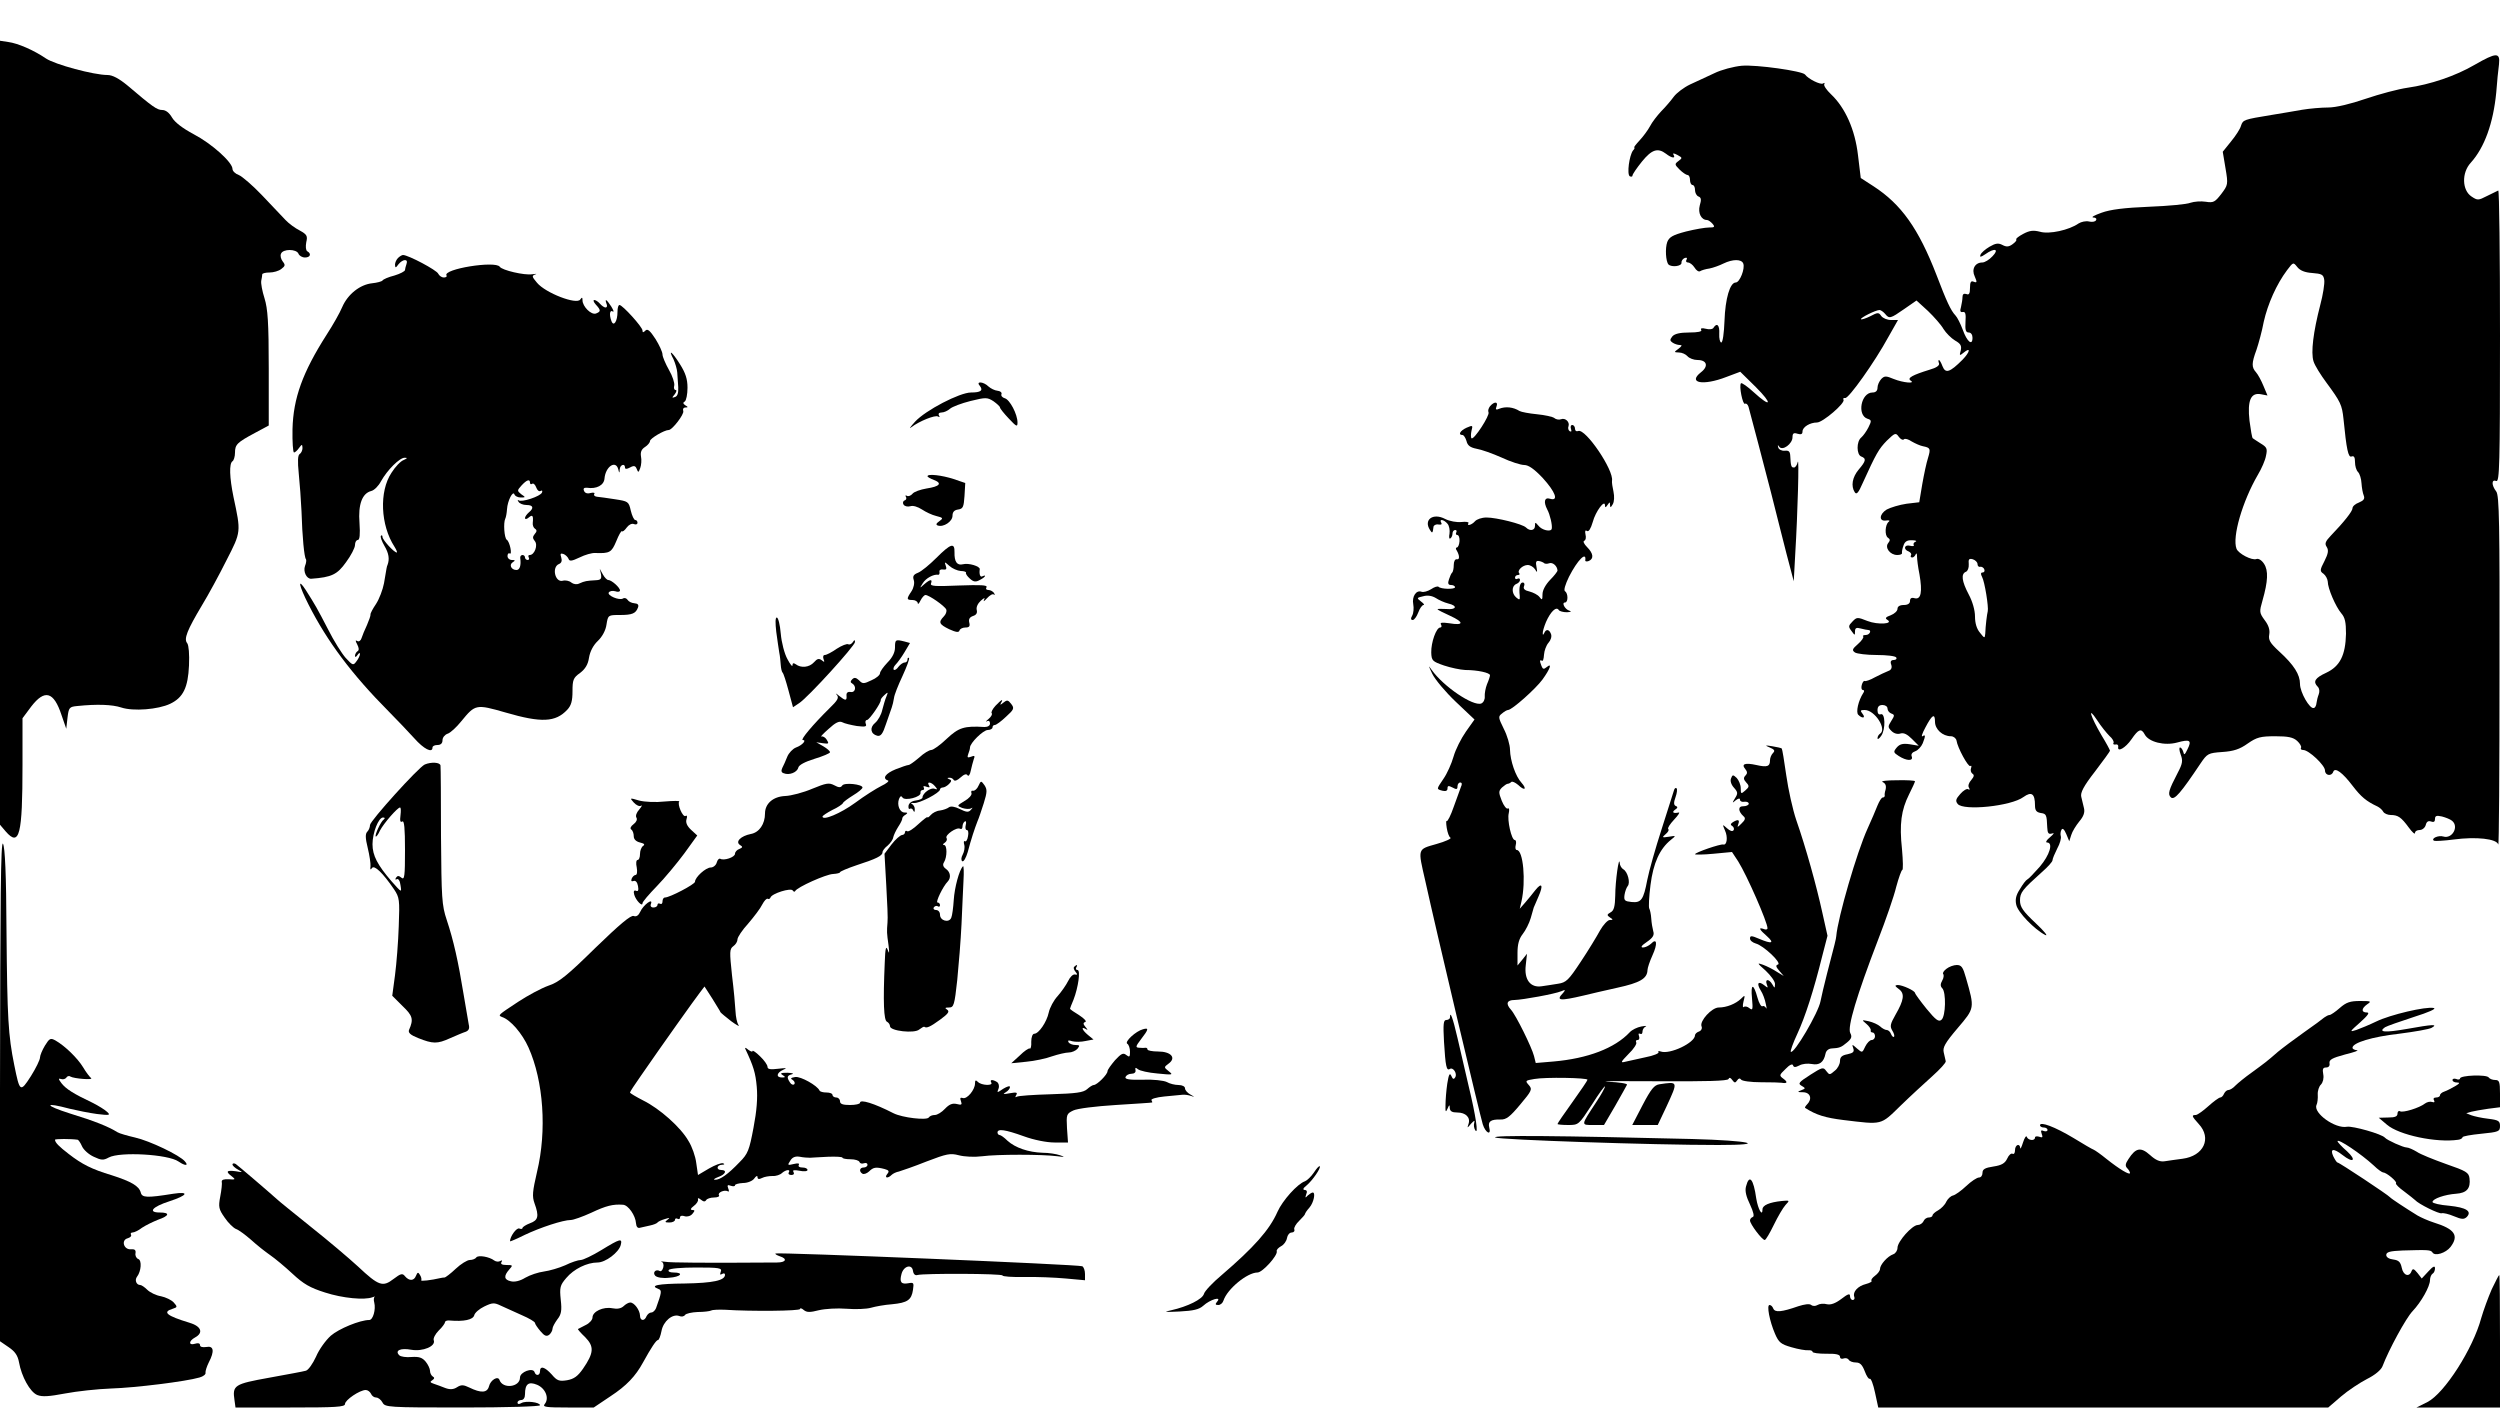 <?xml version="1.0" standalone="no"?>
<!DOCTYPE svg PUBLIC "-//W3C//DTD SVG 20010904//EN"
 "http://www.w3.org/TR/2001/REC-SVG-20010904/DTD/svg10.dtd">
<svg version="1.0" xmlns="http://www.w3.org/2000/svg"
 width="1000pt" height="563pt" viewBox="0 0 1000 563"
 preserveAspectRatio="xMidYMid meet">
<g transform="translate(0,563) scale(0.1,-0.1)"
fill="#000000" stroke="none">
<path d="M0 3899 l0 -1568 23 -27 c55 -63 67 -14 67 266 l0 187 35 47 c54 70
90 60 121 -34 l19 -55 5 44 c5 41 7 44 40 47 77 8 139 6 175 -6 48 -16 148 -8
196 15 52 25 71 65 75 153 2 46 -1 80 -7 89 -15 17 0 53 59 152 25 41 69 122
98 180 59 115 58 112 28 253 -16 78 -18 134 -4 143 5 3 10 19 10 34 0 33 8 41
81 80 l54 29 0 228 c0 185 -4 239 -17 281 -9 28 -15 60 -13 70 2 10 4 21 4 26
1 4 14 7 29 7 16 0 37 6 47 14 16 12 17 16 6 30 -7 9 -11 23 -7 31 7 20 62 20
70 0 3 -8 15 -15 26 -15 21 0 27 15 9 25 -6 4 -7 19 -4 36 6 25 3 31 -26 47
-18 9 -44 28 -57 42 -13 14 -55 58 -93 98 -38 40 -81 77 -94 82 -14 5 -25 16
-25 24 0 27 -84 102 -155 139 -45 24 -76 48 -87 67 -11 19 -25 30 -39 30 -21
0 -39 13 -139 98 -34 28 -60 42 -80 42 -55 0 -210 42 -246 66 -50 34 -113 61
-151 66 l-33 5 0 -1568z"/>
<path d="M9899 5371 c-77 -45 -178 -79 -269 -92 -36 -5 -111 -25 -167 -44 -61
-21 -120 -35 -150 -35 -27 0 -74 -4 -104 -9 -30 -5 -85 -15 -124 -21 -110 -18
-113 -19 -121 -43 -3 -12 -21 -40 -40 -63 l-33 -41 11 -66 c11 -65 10 -67 -17
-103 -25 -32 -31 -36 -62 -31 -19 3 -46 1 -61 -4 -14 -6 -89 -13 -166 -16 -98
-4 -155 -11 -190 -24 -28 -10 -43 -18 -33 -19 10 0 15 -5 11 -11 -3 -6 -16 -8
-28 -5 -12 3 -31 -1 -42 -8 -37 -26 -117 -44 -154 -33 -27 7 -42 5 -68 -9 -17
-9 -30 -19 -27 -22 3 -3 -4 -11 -15 -19 -15 -11 -25 -11 -40 -3 -17 9 -28 7
-52 -7 -17 -10 -33 -24 -36 -32 -4 -11 1 -10 19 2 38 27 57 21 29 -8 -13 -14
-31 -25 -41 -25 -29 0 -44 -27 -30 -56 10 -23 9 -26 -4 -21 -11 5 -15 -1 -15
-24 0 -24 -4 -30 -15 -25 -10 3 -15 -1 -15 -12 0 -9 -3 -27 -6 -40 -5 -16 -3
-22 7 -20 11 2 13 -8 11 -39 -2 -33 1 -43 13 -43 9 0 15 -9 15 -21 0 -34 -22
-16 -39 32 -9 24 -22 50 -29 57 -19 20 -36 57 -76 162 -72 186 -141 283 -252
355 l-51 33 -11 91 c-12 103 -51 190 -108 244 -18 17 -30 35 -27 40 3 6 1 7
-5 3 -10 -6 -59 18 -72 36 -11 14 -195 40 -253 35 -32 -3 -82 -16 -110 -30
-29 -13 -72 -34 -97 -45 -25 -12 -54 -34 -65 -49 -11 -15 -33 -41 -50 -58 -16
-17 -37 -44 -45 -60 -8 -15 -27 -41 -42 -57 -14 -15 -24 -28 -21 -28 3 0 1 -6
-5 -12 -15 -20 -25 -95 -13 -103 6 -3 11 -2 11 3 0 5 17 30 38 56 39 48 63 56
96 31 23 -18 40 -20 30 -4 -4 7 1 7 16 -1 20 -11 20 -12 4 -24 -16 -12 -16
-14 4 -34 12 -12 27 -22 32 -22 6 0 10 -9 10 -20 0 -11 5 -20 10 -20 6 0 10
-9 10 -20 0 -11 6 -23 14 -26 11 -4 12 -13 5 -36 -8 -30 6 -58 29 -58 5 0 15
-7 22 -15 11 -13 8 -15 -14 -15 -15 0 -56 -7 -92 -16 -53 -14 -67 -22 -75 -42
-9 -25 -6 -78 5 -90 13 -12 53 -7 52 7 -1 7 5 16 13 19 8 3 11 0 7 -7 -4 -6
-1 -11 6 -11 7 0 19 -9 26 -20 7 -12 17 -18 22 -15 6 4 23 9 38 11 15 3 40 12
56 20 37 18 72 18 79 0 8 -20 -14 -76 -30 -76 -23 0 -42 -64 -45 -153 -2 -50
-7 -87 -13 -87 -5 0 -9 16 -8 35 2 34 -9 46 -23 24 -3 -6 -17 -8 -31 -4 -16 4
-22 2 -18 -5 4 -6 -13 -10 -48 -10 -37 0 -59 -5 -68 -16 -10 -13 -10 -17 2
-25 8 -5 20 -9 28 -9 11 0 9 -4 -5 -15 -19 -14 -19 -14 2 -15 12 0 27 -7 34
-15 7 -8 25 -15 40 -15 38 0 45 -25 14 -49 -55 -43 8 -55 101 -19 l56 21 62
-61 c69 -69 62 -85 -8 -21 -25 23 -48 39 -51 36 -9 -9 7 -88 16 -82 5 3 11 -3
14 -12 15 -56 60 -226 90 -343 18 -74 47 -184 62 -245 l29 -110 6 110 c10 166
16 393 10 367 -3 -13 -10 -23 -16 -22 -10 0 -12 6 -14 47 -1 17 -6 22 -22 20
-12 -1 -24 5 -26 13 -3 11 -2 12 4 3 13 -18 53 12 53 38 0 16 5 19 20 14 14
-4 20 -2 20 9 0 18 30 36 58 36 23 0 114 78 106 91 -3 5 0 8 7 7 13 -3 117
142 173 245 l38 67 -28 0 c-15 0 -32 7 -39 16 -10 15 -14 15 -44 -1 -18 -9
-35 -14 -37 -12 -5 5 59 37 74 37 5 0 15 -7 22 -15 17 -21 21 -20 77 19 l49
34 46 -42 c24 -23 53 -56 62 -72 10 -16 31 -37 46 -46 23 -13 27 -21 23 -40
-6 -21 -5 -22 11 -9 30 25 27 4 -4 -28 -51 -51 -68 -56 -80 -26 -5 14 -12 25
-14 25 -3 0 -3 -6 0 -13 3 -9 -10 -18 -38 -26 -68 -21 -90 -33 -76 -43 23 -14
-30 -9 -67 6 -31 13 -37 13 -50 0 -8 -9 -15 -24 -15 -35 0 -12 -7 -19 -20 -19
-46 0 -63 -91 -20 -105 16 -5 17 -8 4 -34 -8 -16 -21 -34 -29 -41 -20 -16 -19
-69 0 -76 21 -8 19 -18 -10 -52 -26 -31 -32 -66 -16 -91 7 -11 15 -2 31 35 55
121 65 138 97 171 33 32 36 33 48 16 7 -10 17 -15 21 -10 4 4 18 0 31 -9 14
-8 34 -17 45 -19 30 -6 31 -10 20 -47 -6 -18 -16 -65 -23 -105 l-12 -72 -51
-6 c-28 -4 -64 -15 -79 -23 -31 -19 -32 -49 -2 -44 12 2 16 -1 10 -5 -15 -11
-17 -56 -3 -64 9 -6 9 -11 1 -21 -15 -18 7 -48 36 -48 11 0 20 3 19 8 -1 4 1
17 6 30 5 16 15 22 34 21 15 0 21 -3 14 -6 -6 -2 -10 -8 -7 -13 3 -4 -4 -6
-15 -3 -23 6 -28 -15 -5 -23 8 -4 12 -10 9 -15 -3 -5 -1 -9 5 -9 5 0 11 6 14
13 3 6 5 3 5 -8 0 -11 4 -44 10 -73 12 -70 6 -101 -19 -95 -13 4 -19 0 -19
-11 0 -10 -9 -16 -25 -16 -16 0 -25 -6 -25 -15 0 -9 -12 -20 -27 -26 -20 -7
-24 -12 -14 -18 28 -17 -38 -21 -79 -5 -40 16 -43 16 -60 -2 -17 -17 -17 -21
-4 -38 13 -18 14 -19 14 -2 0 14 5 17 23 12 12 -3 25 -6 30 -6 15 0 6 -20 -10
-20 -9 0 -14 -3 -10 -6 3 -3 -6 -17 -21 -30 -23 -20 -25 -25 -12 -34 8 -5 47
-10 87 -10 39 0 75 -4 78 -10 3 -5 -1 -10 -10 -10 -11 0 -15 -6 -10 -19 4 -12
0 -21 -12 -25 -10 -4 -34 -15 -53 -25 -19 -11 -38 -17 -41 -15 -4 2 -9 -5 -12
-16 -3 -11 -1 -20 5 -20 5 0 6 -6 1 -12 -20 -31 -30 -77 -20 -87 17 -17 31
-13 17 4 -10 13 -9 15 9 15 40 0 90 -77 61 -95 -5 -3 -10 -11 -10 -18 0 -6 7
-2 15 10 18 26 16 93 -2 86 -8 -3 -13 3 -13 16 0 14 6 21 20 21 11 0 20 -6 20
-14 0 -8 7 -17 15 -20 14 -5 14 -8 0 -30 -14 -22 -14 -25 1 -40 10 -10 24 -14
36 -10 13 4 27 -3 46 -22 l27 -27 -36 6 c-27 4 -40 1 -52 -13 -14 -17 -14 -20
8 -34 31 -20 59 -21 52 -2 -4 9 2 17 14 21 11 4 24 18 30 32 12 31 11 36 -1
28 -6 -4 -1 12 11 34 27 52 39 60 39 24 0 -30 30 -58 64 -58 10 0 20 -8 22
-17 4 -29 47 -107 55 -102 5 3 6 -1 3 -9 -3 -8 0 -18 6 -22 8 -5 6 -12 -5 -25
-10 -11 -14 -24 -9 -31 4 -7 3 -10 -3 -6 -5 4 -20 -5 -32 -19 -18 -20 -20 -28
-10 -40 23 -28 213 -9 263 28 32 23 46 14 46 -34 0 -20 6 -27 23 -30 22 -3 24
-6 26 -58 1 -23 5 -28 19 -24 11 4 8 -1 -8 -15 -14 -11 -19 -21 -12 -21 26 0
11 -50 -29 -97 -23 -26 -45 -49 -50 -51 -5 -2 -18 -19 -29 -38 -16 -24 -20
-42 -15 -63 6 -30 73 -99 116 -121 13 -6 -4 15 -38 47 -51 48 -63 65 -63 91 0
32 9 43 88 114 23 20 42 41 42 47 0 6 9 27 19 47 11 20 17 42 14 50 -2 7 -1
18 3 25 4 8 11 2 19 -17 l12 -29 8 25 c4 14 19 38 32 54 17 20 23 36 19 53 -3
12 -8 33 -11 46 -4 16 9 42 55 101 33 43 60 81 60 83 0 3 -15 31 -34 62 -44
75 -58 121 -18 61 16 -25 39 -53 50 -64 12 -10 19 -23 16 -28 -3 -4 0 -7 8 -6
7 2 12 -2 11 -9 -5 -24 29 -5 53 30 28 41 39 45 53 19 16 -30 79 -46 130 -32
51 14 59 9 41 -27 -11 -23 -14 -25 -17 -10 -3 9 -8 17 -13 17 -4 0 -3 -13 3
-29 9 -24 7 -36 -12 -72 -37 -71 -41 -86 -27 -99 14 -11 39 18 118 136 27 40
31 42 87 46 45 3 70 11 102 34 36 25 51 29 110 29 51 0 72 -4 88 -19 11 -10
18 -23 15 -27 -3 -5 1 -9 9 -9 22 0 87 -61 87 -82 0 -20 26 -25 33 -5 7 19 37
-3 78 -57 33 -43 54 -61 99 -82 8 -4 19 -13 23 -21 4 -7 18 -13 30 -13 29 0
42 -9 72 -50 14 -19 25 -29 25 -22 0 7 8 12 19 12 10 0 21 9 24 20 3 13 10 18
21 14 11 -4 16 -1 16 10 0 13 6 15 28 10 15 -4 33 -11 40 -17 29 -23 1 -74
-35 -63 -19 6 -51 -8 -37 -17 5 -2 41 0 79 5 90 12 172 3 178 -20 3 -9 5 300
5 688 1 602 -1 708 -13 724 -20 26 -19 50 0 42 13 -5 15 64 15 580 0 322 -3
584 -7 582 -5 -2 -25 -12 -45 -22 -35 -18 -38 -18 -62 -2 -38 25 -40 95 -3
135 55 61 90 158 102 281 3 41 8 92 11 113 5 48 -10 48 -97 -2z m-650 -833
c38 -3 45 -6 48 -28 2 -14 -5 -59 -16 -100 -28 -108 -38 -190 -27 -225 5 -17
29 -55 52 -86 56 -76 62 -88 68 -145 12 -122 19 -155 32 -150 10 4 14 -3 14
-22 0 -16 5 -33 12 -40 7 -7 13 -27 14 -45 1 -17 5 -40 9 -49 5 -13 0 -20 -19
-28 -14 -5 -26 -15 -26 -23 0 -12 -34 -55 -87 -110 -22 -23 -25 -32 -16 -45 8
-13 6 -26 -9 -56 -19 -36 -19 -41 -4 -51 9 -7 16 -21 17 -31 0 -28 32 -101 54
-127 15 -17 19 -36 19 -82 -2 -86 -24 -130 -79 -156 -46 -21 -54 -36 -34 -56
7 -7 8 -19 4 -30 -4 -10 -8 -26 -9 -35 -1 -10 -5 -19 -11 -20 -16 -5 -55 63
-55 96 0 38 -24 76 -83 130 -37 34 -44 46 -40 68 3 18 -2 36 -18 57 -22 30
-22 34 -9 79 22 77 24 120 6 147 -9 14 -22 22 -30 19 -18 -7 -72 21 -80 41
-18 47 24 190 85 295 15 25 30 59 33 77 6 28 4 34 -21 49 -15 10 -30 19 -32
21 -3 2 -8 33 -13 70 -9 81 5 114 46 106 l26 -5 -16 38 c-9 22 -22 46 -30 55
-18 20 -18 36 2 90 8 24 22 74 29 112 16 71 51 150 93 206 25 33 25 33 41 13
11 -14 30 -22 60 -24z m-1339 -1164 c0 -8 5 -13 11 -11 6 1 14 -4 16 -10 3 -7
0 -13 -7 -13 -7 0 -8 -6 -2 -17 11 -20 27 -122 23 -138 -3 -11 -9 -58 -10 -90
-2 -19 -3 -19 -21 4 -13 15 -20 38 -20 65 0 25 -10 60 -25 88 -28 53 -32 83
-11 91 7 3 12 16 11 30 -2 20 1 24 16 20 10 -3 19 -12 19 -19z"/>
<path d="M1592 4598 c-7 -7 -12 -19 -12 -27 1 -14 3 -13 14 2 17 21 40 23 32
1 -3 -9 -6 -20 -6 -24 0 -5 -19 -15 -42 -22 -24 -6 -45 -15 -48 -20 -3 -4 -22
-9 -41 -11 -49 -5 -98 -44 -120 -95 -10 -24 -38 -73 -62 -110 -97 -152 -134
-255 -137 -379 -1 -51 2 -93 6 -93 4 0 13 8 20 18 12 16 13 16 14 0 0 -9 -5
-20 -11 -24 -8 -4 -9 -29 -4 -78 4 -39 9 -107 11 -151 3 -102 11 -186 18 -192
2 -3 1 -15 -4 -27 -8 -22 6 -52 25 -51 82 6 104 17 139 66 20 27 36 58 36 69
0 11 5 20 11 20 8 0 10 22 7 68 -6 75 11 119 47 128 12 3 29 20 39 39 25 45
75 95 95 94 12 0 11 -2 -4 -9 -12 -4 -34 -27 -49 -51 -50 -75 -44 -210 12
-296 8 -13 12 -23 9 -23 -11 0 -57 51 -57 62 0 6 -3 9 -6 5 -4 -3 3 -22 14
-41 17 -29 21 -52 12 -76 -3 -6 -3 -8 -14 -73 -5 -26 -19 -63 -32 -83 -13 -19
-23 -38 -22 -42 1 -4 -6 -23 -14 -42 -9 -19 -19 -43 -22 -53 -3 -10 -11 -15
-17 -11 -8 5 -8 1 0 -14 7 -14 8 -23 1 -27 -5 -3 -10 -12 -10 -18 0 -7 4 -6
10 3 5 8 10 10 10 4 0 -5 -6 -19 -14 -29 -13 -18 -15 -17 -43 13 -16 18 -48
69 -71 115 -44 85 -51 97 -89 157 -34 52 -28 19 11 -58 75 -148 173 -279 321
-428 33 -33 79 -82 102 -107 38 -43 73 -61 73 -37 0 6 9 10 20 10 13 0 20 7
20 19 0 11 9 22 20 26 11 3 36 26 56 51 55 67 58 68 176 34 144 -42 200 -39
247 11 16 17 21 36 21 74 0 45 3 54 30 73 21 16 32 34 36 61 4 25 17 50 35 67
18 17 32 43 35 66 6 38 7 38 53 38 50 0 64 6 73 30 4 11 -1 16 -15 17 -11 1
-23 7 -27 14 -4 6 -12 9 -18 5 -15 -9 -64 12 -57 24 4 6 15 8 26 5 10 -4 19
-2 19 3 0 12 -34 42 -47 42 -5 0 -15 10 -22 23 l-12 22 5 -22 c3 -19 -1 -23
-22 -24 -35 -2 -43 -3 -65 -13 -10 -5 -23 -3 -32 4 -8 7 -24 10 -34 7 -31 -8
-45 55 -15 67 10 4 13 13 9 26 -5 15 -3 18 9 14 8 -3 17 -12 20 -19 4 -11 12
-10 44 5 22 11 50 19 63 18 58 -2 65 2 84 47 10 25 20 43 23 40 3 -3 11 4 19
15 8 11 20 17 28 14 8 -4 15 -1 15 5 0 6 -4 11 -9 11 -5 0 -13 17 -18 38 -8
36 -11 37 -63 45 -30 5 -63 9 -72 10 -9 1 -14 6 -11 11 4 5 -3 7 -15 4 -13 -4
-23 0 -26 9 -4 9 0 13 12 12 38 -6 68 10 70 37 4 48 45 75 55 37 4 -17 5 -17
6 0 1 18 21 25 21 7 0 -7 7 -7 20 0 16 9 22 7 27 -6 6 -15 7 -15 14 4 4 11 6
32 3 46 -3 18 2 29 16 38 11 7 20 18 20 24 0 10 57 44 75 44 14 0 63 64 58 76
-3 8 1 14 8 14 12 0 12 2 0 9 -9 6 -10 11 -2 15 6 4 11 29 11 55 0 35 -8 59
-30 94 -32 51 -49 63 -26 20 7 -16 14 -39 15 -53 1 -14 3 -40 4 -59 1 -23 -3
-36 -13 -39 -13 -5 -13 -3 -1 11 7 10 9 17 3 17 -5 0 -8 8 -5 18 2 10 -7 38
-21 62 -14 25 -26 53 -26 62 0 10 -13 38 -28 62 -22 34 -32 42 -40 34 -9 -9
-12 -9 -12 0 0 14 -80 102 -92 102 -5 0 -8 -12 -8 -27 0 -38 -15 -61 -24 -38
-10 26 -7 47 5 39 6 -3 3 5 -6 20 -19 29 -27 34 -19 11 4 -8 2 -15 -4 -15 -5
0 -15 7 -22 15 -7 8 -17 15 -23 15 -5 0 -3 -8 6 -18 21 -23 21 -28 1 -36 -19
-7 -54 28 -54 53 0 12 -2 13 -9 3 -14 -22 -139 26 -173 67 -21 25 -22 28 -5
34 6 2 0 2 -14 0 -31 -5 -121 16 -130 30 -17 25 -229 -9 -213 -35 3 -4 -2 -8
-11 -8 -8 0 -18 7 -22 15 -5 14 -120 75 -141 75 -4 0 -13 -5 -20 -12z m528
-899 c0 -5 4 -8 9 -4 5 3 12 -4 16 -15 4 -11 11 -17 17 -14 6 4 9 1 6 -6 -5
-15 -83 -41 -94 -31 -4 3 -4 0 0 -6 4 -7 18 -13 32 -13 27 0 31 -12 9 -30 -8
-7 -15 -17 -15 -22 0 -6 7 -5 15 2 15 13 19 8 16 -22 -1 -9 3 -19 9 -23 8 -5
8 -11 -1 -21 -9 -11 -9 -17 0 -28 14 -16 -1 -56 -20 -56 -6 0 -7 -4 -4 -10 3
-5 1 -10 -4 -10 -6 0 -11 5 -11 10 0 6 -5 10 -10 10 -6 0 -10 -6 -9 -12 4 -30
-2 -48 -15 -48 -21 0 -31 21 -15 31 11 7 10 9 -3 9 -10 0 -18 7 -18 16 0 8 4
13 9 10 11 -7 0 48 -12 55 -10 7 -14 68 -6 84 3 6 6 23 7 38 2 34 24 77 30 59
2 -6 13 -12 25 -12 20 0 20 1 2 13 -17 14 -17 15 1 35 21 23 34 27 34 11z"/>
<path d="M3919 4087 c15 -19 4 -27 -35 -27 -45 0 -182 -71 -224 -117 -19 -21
-26 -31 -15 -22 33 25 96 50 107 43 7 -4 8 -2 4 4 -4 7 0 12 10 12 10 0 25 7
34 15 9 8 46 22 82 31 61 15 67 15 92 -1 14 -10 26 -21 26 -25 0 -4 16 -24 35
-44 31 -33 35 -35 35 -16 0 33 -31 92 -51 97 -10 3 -16 10 -13 17 2 6 -5 12
-16 13 -11 1 -27 9 -36 17 -20 20 -52 22 -35 3z"/>
<path d="M5960 4005 c-6 -8 -9 -18 -6 -24 7 -11 -59 -113 -68 -104 -3 3 -3 17
0 30 6 22 5 23 -20 12 -26 -12 -35 -29 -16 -29 5 0 12 -11 16 -24 4 -18 15
-26 40 -31 19 -3 64 -19 100 -35 36 -17 77 -30 91 -30 17 0 40 -16 74 -52 51
-56 65 -94 29 -83 -22 7 -27 -12 -11 -43 11 -20 21 -63 18 -77 -3 -14 -40 -6
-54 13 -12 14 -13 14 -13 -1 0 -19 -20 -23 -36 -7 -14 14 -118 40 -158 40 -19
0 -39 -7 -46 -15 -13 -15 -35 -21 -26 -7 2 4 -10 6 -28 4 -19 -2 -47 3 -65 12
-49 26 -88 -3 -61 -44 9 -15 11 -13 14 13 1 6 10 11 20 9 11 -2 15 1 11 7 -10
17 11 13 25 -4 7 -8 10 -26 8 -40 -3 -13 -1 -22 3 -19 5 3 9 12 9 20 0 8 5 14
11 14 5 0 7 -4 4 -10 -3 -5 -1 -10 4 -10 6 0 10 -11 9 -25 -1 -14 -6 -25 -11
-25 -4 0 -5 -6 0 -12 12 -21 12 -38 0 -35 -7 1 -12 -9 -12 -23 0 -14 -3 -27
-6 -30 -4 -3 -9 -15 -13 -27 -6 -17 -3 -23 8 -23 9 0 16 -4 16 -9 0 -9 -57 -8
-66 2 -4 3 -17 -1 -30 -10 -13 -8 -30 -13 -38 -10 -21 8 -39 -19 -33 -50 3
-15 1 -36 -4 -45 -7 -12 -6 -18 2 -18 6 0 16 14 22 30 6 17 16 30 21 30 5 0 1
6 -10 14 -18 14 -18 15 9 21 17 5 35 2 50 -7 12 -8 34 -18 50 -22 39 -9 33
-26 -8 -22 -19 1 -35 1 -35 -1 0 -2 23 -14 50 -26 57 -26 56 -40 -3 -30 -29 4
-38 3 -33 -5 4 -7 2 -12 -3 -12 -16 0 -37 -60 -36 -100 1 -33 5 -36 51 -52 27
-9 65 -17 85 -18 49 0 99 -11 99 -21 0 -4 -5 -20 -12 -36 -6 -15 -10 -38 -9
-49 1 -12 -5 -24 -14 -28 -33 -12 -151 68 -198 134 -15 21 -14 19 2 -15 11
-23 53 -73 94 -112 l75 -71 -34 -48 c-19 -27 -42 -72 -50 -101 -8 -28 -26 -68
-40 -88 -29 -43 -29 -41 -4 -48 13 -3 20 0 20 9 0 12 4 12 20 4 16 -9 20 -8
20 5 0 8 5 15 11 15 7 0 8 -7 3 -17 -4 -10 -17 -46 -29 -80 -12 -35 -25 -60
-28 -57 -3 3 -3 -9 0 -28 3 -18 9 -36 15 -39 5 -3 -20 -15 -56 -25 -77 -22
-75 -16 -45 -147 42 -192 220 -943 230 -974 11 -35 35 -47 26 -13 -6 24 6 33
45 32 23 -1 38 11 79 60 47 56 49 61 34 78 -15 17 -14 18 22 24 44 8 213 5
213 -3 0 -3 -27 -43 -60 -89 -33 -46 -60 -85 -60 -88 0 -2 19 -4 43 -4 42 0
42 1 95 82 28 45 52 77 52 72 0 -5 -16 -34 -36 -64 -61 -93 -61 -90 -11 -90
l43 0 45 77 c24 42 45 80 47 84 2 5 -32 10 -75 12 -43 3 47 3 199 2 193 -1
279 1 282 9 3 7 8 6 15 -4 9 -12 12 -13 20 -1 5 8 11 9 15 3 3 -6 39 -11 80
-11 41 0 78 -1 82 -2 23 -4 26 2 9 15 -19 14 -19 15 7 40 16 17 28 22 30 15 3
-9 9 -9 25 -1 12 7 34 9 50 6 31 -6 48 7 55 41 2 12 12 20 23 21 33 2 39 4 63
24 18 15 21 23 13 38 -12 23 25 148 111 372 31 80 64 175 73 213 10 37 21 67
24 67 4 0 3 37 -1 83 -11 101 -3 157 28 219 13 26 24 50 24 53 0 3 -33 5 -72
4 -40 0 -66 -3 -58 -7 14 -6 17 -18 10 -39 -1 -5 -2 -11 -1 -15 0 -5 -3 -8 -8
-8 -5 0 -14 -15 -21 -32 -7 -18 -25 -60 -40 -93 -42 -92 -119 -356 -125 -430
-1 -11 -5 -28 -37 -150 -11 -44 -23 -93 -26 -110 -8 -45 -107 -214 -119 -202
-2 3 9 35 26 71 32 69 66 175 100 312 l21 81 -21 94 c-23 105 -65 257 -104
369 -14 41 -32 122 -40 179 -8 57 -16 105 -18 107 -2 2 -19 6 -38 9 -30 5 -31
4 -10 -5 19 -8 22 -13 13 -22 -7 -7 -12 -20 -12 -29 0 -25 -11 -29 -55 -19
-45 10 -61 4 -44 -16 9 -11 9 -18 1 -26 -9 -9 -8 -16 3 -28 13 -14 12 -18 -4
-32 -17 -15 -18 -14 -18 9 0 14 -8 32 -16 41 -15 14 -17 14 -23 -2 -4 -10 1
-25 12 -37 16 -18 16 -23 4 -42 -12 -20 -12 -21 3 -8 11 8 17 9 17 2 0 -6 8
-10 18 -8 9 1 17 -2 17 -8 0 -5 -10 -10 -21 -10 -23 1 -22 -20 0 -40 9 -7 7
-15 -8 -29 -16 -16 -18 -17 -13 -3 7 19 -1 21 -22 8 -9 -6 -10 -11 -2 -15 6
-4 9 -12 5 -17 -4 -6 -14 -3 -26 8 -19 17 -19 17 -8 -9 12 -26 8 -60 -7 -56
-11 3 -113 -32 -113 -39 0 -2 33 -2 74 2 l74 7 25 -38 c35 -56 117 -243 117
-267 0 -5 -7 -7 -15 -3 -23 8 -18 -2 13 -29 31 -28 20 -32 -32 -10 -30 13 -36
13 -36 1 0 -8 10 -16 23 -20 31 -8 105 -78 89 -84 -10 -3 -9 -9 5 -25 l18 -21
-28 17 c-15 10 -39 22 -55 28 -25 9 -24 7 11 -24 20 -19 37 -42 37 -53 -1 -18
-1 -18 -11 -1 -13 22 -30 22 -22 0 6 -16 5 -16 -10 -4 -24 19 -32 8 -14 -21 8
-12 17 -36 20 -53 4 -16 4 -24 1 -17 -3 6 -10 10 -14 7 -5 -3 -14 12 -20 34
-16 59 -28 58 -22 -2 4 -45 3 -50 -10 -40 -8 7 -18 9 -23 5 -4 -4 -5 6 -1 22
7 27 6 27 -10 11 -21 -20 -57 -35 -89 -35 -28 0 -77 -54 -69 -75 4 -8 -1 -18
-10 -21 -9 -3 -16 -10 -16 -15 0 -30 -101 -78 -137 -65 -8 3 -12 2 -9 -3 3 -4
-20 -14 -52 -20 -31 -7 -68 -15 -81 -18 -20 -5 -19 -2 13 31 21 20 34 41 31
46 -3 6 -1 10 5 10 7 0 9 7 6 16 -3 8 -2 12 4 9 6 -3 10 0 10 9 0 8 6 17 13
20 6 3 -1 3 -18 0 -16 -3 -37 -13 -46 -23 -60 -64 -168 -105 -305 -117 l-71
-6 -7 28 c-9 35 -72 163 -92 185 -22 24 -17 39 14 39 34 1 160 24 187 35 16 7
18 6 8 -6 -31 -32 -16 -34 82 -11 22 6 82 19 134 31 92 20 120 37 121 71 0 8
9 35 20 59 21 46 18 71 -6 46 -9 -8 -23 -15 -32 -15 -11 0 -6 8 15 22 25 17
31 28 26 43 -3 11 -7 34 -8 51 -1 17 -5 35 -8 40 -3 5 -1 48 5 94 11 88 37
145 82 181 21 17 21 17 -9 12 -27 -4 -28 -3 -13 10 10 8 15 17 11 21 -4 3 7
20 23 37 16 17 25 30 19 29 -22 -5 -29 1 -15 11 11 7 12 12 3 15 -8 4 -9 13
-1 35 6 17 8 33 4 36 -3 3 -8 0 -10 -8 -2 -8 -25 -77 -49 -154 -25 -77 -51
-169 -58 -205 -15 -79 -24 -92 -63 -88 -27 3 -31 6 -28 28 2 14 8 30 13 36 11
13 0 57 -18 67 -7 4 -14 16 -14 25 -3 33 -18 -74 -18 -130 -1 -43 -5 -60 -18
-67 -16 -9 -16 -12 -3 -21 13 -8 13 -10 -1 -10 -8 0 -26 -19 -39 -42 -13 -24
-47 -80 -77 -125 -49 -74 -58 -83 -91 -88 -20 -3 -49 -8 -65 -10 -45 -7 -71
26 -64 84 l5 46 -19 -24 -19 -23 0 50 c0 35 6 57 21 76 11 14 26 43 32 64 6
20 11 39 12 42 1 3 10 22 19 44 20 45 14 59 -13 25 -10 -13 -28 -35 -40 -49
l-22 -25 7 30 c18 80 7 205 -19 205 -5 0 -7 9 -4 20 3 11 1 20 -4 20 -13 0
-31 80 -24 107 3 14 2 22 -4 19 -5 -3 -16 11 -24 31 -13 33 -13 39 1 53 9 8
19 15 23 15 4 0 10 3 14 7 4 4 16 -2 28 -12 26 -25 36 -17 13 9 -24 26 -45 88
-46 132 0 19 -11 57 -25 84 -22 45 -23 49 -7 61 9 8 20 14 24 14 16 0 111 85
138 122 31 43 40 69 16 49 -11 -9 -15 -8 -20 5 -8 21 -8 26 2 21 4 -3 7 8 8
24 1 16 9 38 18 48 9 10 14 25 10 35 -7 19 -20 21 -27 4 -4 -8 -6 -9 -6 -2 -1
6 5 27 13 46 18 41 41 64 51 48 3 -5 18 -9 33 -9 15 1 20 3 10 6 -18 5 -33 33
-18 33 13 0 13 37 0 45 -6 4 1 27 16 58 34 67 71 104 65 65 0 -4 6 -5 14 -2
21 9 19 30 -7 56 -12 12 -17 23 -11 25 6 2 8 13 5 25 -3 14 -1 19 6 14 7 -4
15 9 23 36 11 42 49 93 49 66 0 -9 3 -9 10 2 9 13 10 13 10 0 1 -12 3 -11 11
3 6 10 7 31 3 50 -4 18 -7 37 -6 44 8 42 -106 210 -135 199 -7 -3 -13 1 -13 9
0 8 -5 15 -11 15 -6 0 -8 -7 -5 -16 3 -9 2 -12 -5 -9 -6 4 -8 13 -5 20 6 17
-13 35 -30 28 -8 -3 -20 -1 -27 5 -6 5 -38 12 -69 15 -31 3 -63 9 -70 13 -25
16 -56 19 -81 9 -13 -6 -16 -3 -11 9 8 20 -9 21 -26 1z m216 -627 c3 -4 13 -4
21 -1 14 5 32 -11 33 -29 0 -4 -13 -21 -30 -38 -18 -19 -30 -41 -30 -57 0 -23
-2 -25 -12 -11 -7 9 -25 18 -40 22 -19 4 -26 11 -22 21 4 8 1 15 -5 15 -11 0
-16 -19 -12 -54 1 -16 -1 -17 -14 -6 -19 16 -19 46 0 54 8 3 15 10 15 16 0 6
-4 8 -10 5 -5 -3 -10 -1 -10 4 0 6 5 11 12 11 6 0 8 3 5 7 -10 10 13 33 34 33
10 0 23 -8 29 -17 9 -15 10 -14 6 9 -4 19 -2 26 9 24 8 -1 17 -5 21 -8z"/>
<path d="M3710 3725 c0 -3 12 -10 26 -15 34 -13 23 -26 -30 -34 -24 -4 -50
-13 -56 -21 -7 -8 -17 -12 -23 -8 -5 3 -7 1 -3 -5 3 -5 1 -12 -6 -14 -6 -2 -8
-10 -4 -16 4 -7 16 -10 27 -7 11 4 30 -2 47 -13 15 -10 40 -22 57 -26 28 -7
29 -9 12 -21 -13 -9 -14 -14 -6 -17 23 -8 59 16 59 39 0 15 7 23 23 25 19 3
22 10 25 54 l3 52 -47 16 c-46 15 -104 22 -104 11z"/>
<path d="M3745 3398 c-27 -27 -60 -54 -73 -59 -18 -7 -22 -14 -17 -29 4 -12 0
-31 -9 -45 -21 -31 -20 -35 4 -35 11 0 20 -6 21 -12 0 -7 5 -3 11 10 6 12 15
22 20 22 14 0 77 -44 83 -58 3 -8 -2 -20 -10 -28 -22 -23 -19 -31 22 -51 27
-12 38 -14 41 -5 2 7 13 12 24 12 15 0 19 5 15 20 -3 13 1 21 15 26 13 4 18
12 15 24 -3 11 4 26 16 37 15 13 18 14 13 3 -4 -8 1 -5 12 7 11 12 23 19 27
15 5 -4 5 -1 1 6 -4 6 -14 12 -22 12 -9 0 -12 5 -8 11 5 9 -24 10 -110 7 -96
-4 -116 -3 -112 8 7 19 -4 17 -27 -3 -19 -17 -19 -17 -6 4 12 20 43 37 62 34
4 -1 6 5 5 12 -2 6 5 11 14 9 13 -2 16 2 11 15 -6 17 -5 17 15 -1 11 -10 32
-19 45 -20 14 0 23 -4 21 -7 -2 -4 5 -14 15 -23 15 -14 24 -15 40 -6 12 6 21
13 21 16 0 3 -4 2 -10 -1 -9 -6 -14 8 -11 28 2 12 -45 26 -67 20 -24 -6 -35
10 -34 48 1 40 -15 35 -73 -23z"/>
<path d="M3105 3103 c4 -32 10 -69 12 -83 3 -14 5 -36 6 -50 1 -14 4 -27 7
-30 4 -3 14 -35 24 -72 l18 -67 24 16 c35 22 224 230 224 245 0 10 -3 9 -9 -1
-5 -7 -13 -11 -18 -8 -5 3 -26 -5 -46 -18 -20 -14 -41 -25 -48 -25 -6 0 -8 -7
-5 -16 5 -13 4 -14 -7 -5 -11 8 -18 7 -31 -8 -19 -21 -52 -24 -73 -8 -9 6 -13
5 -13 -4 0 -8 -9 3 -20 24 -12 21 -24 67 -27 103 -3 35 -10 64 -16 64 -6 0 -6
-22 -2 -57z"/>
<path d="M3580 3040 c0 -19 -10 -40 -30 -60 -16 -17 -30 -36 -30 -43 0 -7 -15
-20 -34 -28 -31 -15 -36 -15 -50 0 -12 11 -19 12 -27 4 -8 -8 -8 -13 0 -17 18
-11 13 -37 -6 -34 -12 2 -18 -3 -17 -14 2 -22 -4 -22 -30 -1 -12 10 -16 11 -9
4 10 -12 4 -22 -30 -55 -64 -63 -117 -126 -106 -126 17 0 -2 -21 -27 -30 -13
-5 -29 -22 -35 -37 -6 -16 -15 -35 -20 -45 -5 -11 -4 -18 6 -21 21 -9 53 3 58
22 2 11 27 24 66 36 33 10 61 22 61 26 0 5 -12 15 -27 24 l-28 16 27 -4 c23
-3 25 -2 15 14 -6 10 -16 15 -22 13 -5 -3 7 11 29 30 28 26 43 33 55 27 9 -5
35 -11 58 -15 34 -4 41 -3 36 9 -3 8 -1 15 5 15 9 0 57 69 55 80 -1 3 6 12 15
20 14 13 15 12 8 -5 -5 -11 -12 -36 -17 -55 -4 -19 -17 -42 -29 -52 -22 -18
-18 -44 9 -51 14 -3 22 7 35 47 10 28 20 58 23 66 3 8 7 25 9 38 1 12 17 52
34 88 17 37 29 69 26 72 -4 3 -6 0 -6 -6 0 -7 -5 -12 -11 -12 -7 0 -18 -8 -25
-17 -7 -10 -15 -15 -19 -12 -3 4 0 13 7 20 8 8 24 30 36 50 l22 37 -22 6 c-36
9 -38 8 -38 -24z"/>
<path d="M3982 2807 c-12 -13 -19 -27 -15 -30 3 -4 -2 -14 -13 -23 -10 -8 -13
-13 -6 -9 7 4 12 0 12 -9 0 -9 -9 -14 -22 -14 -81 5 -103 -2 -151 -47 -26 -25
-54 -45 -62 -45 -8 0 -30 -13 -48 -30 -19 -16 -38 -30 -43 -30 -5 0 -28 -8
-51 -17 -42 -17 -55 -37 -31 -45 6 -2 -6 -12 -27 -22 -20 -10 -68 -40 -104
-67 -59 -43 -131 -73 -131 -55 0 3 18 15 39 26 22 10 41 23 43 28 1 4 20 18
41 31 20 12 37 26 37 31 0 13 -73 21 -81 8 -6 -9 -14 -9 -32 1 -21 11 -32 9
-88 -14 -35 -15 -84 -28 -108 -29 -48 -2 -81 -30 -81 -70 0 -42 -23 -76 -57
-82 -40 -8 -63 -31 -43 -44 12 -7 11 -10 -3 -16 -9 -3 -17 -12 -17 -19 0 -14
-45 -29 -59 -20 -5 2 -11 -4 -14 -15 -3 -11 -14 -20 -24 -20 -20 0 -63 -39
-63 -57 0 -10 -101 -63 -120 -63 -6 0 -10 -7 -10 -16 0 -8 -4 -12 -10 -9 -5 3
-10 1 -10 -4 0 -6 -7 -11 -16 -11 -10 0 -14 6 -10 15 9 25 -31 -5 -43 -32 -7
-15 -16 -21 -26 -17 -11 5 -57 -34 -153 -127 -113 -111 -146 -138 -189 -152
-28 -10 -82 -39 -120 -64 -82 -54 -82 -54 -65 -61 34 -11 81 -66 106 -122 60
-134 74 -332 34 -498 -18 -78 -20 -97 -10 -125 19 -52 15 -68 -18 -80 -16 -6
-30 -15 -30 -19 0 -4 -6 -5 -13 -2 -11 4 -37 -32 -37 -51 0 -2 26 9 58 25 63
30 154 60 185 60 10 0 47 13 82 29 59 28 87 35 127 32 21 -1 50 -43 52 -74 1
-14 7 -21 16 -18 8 2 26 6 40 9 14 3 27 8 30 12 3 4 16 10 30 14 19 6 21 5 10
-3 -12 -9 -11 -11 8 -11 12 0 22 5 22 11 0 5 5 7 10 4 6 -3 10 -1 10 5 0 7 8
9 19 5 10 -3 24 1 31 10 10 12 10 15 -1 15 -9 1 -7 6 6 16 11 8 19 20 17 26
-2 7 2 7 12 -1 10 -8 16 -9 21 -1 3 5 17 10 31 10 14 0 23 4 20 9 -7 11 22 23
35 16 5 -4 6 2 2 11 -5 13 -3 16 10 11 9 -3 17 -3 17 2 0 4 14 8 32 9 18 0 38
8 45 18 7 10 13 13 13 6 0 -9 6 -10 18 -4 9 5 28 8 42 8 14 -1 31 5 38 12 16
14 36 16 27 2 -3 -5 1 -10 10 -10 10 0 13 5 9 12 -5 8 2 9 24 5 19 -4 32 -2
32 3 0 6 -9 10 -21 10 -11 0 -17 4 -14 10 4 7 -3 8 -20 4 -25 -6 -26 -5 -14
13 8 14 20 19 38 16 14 -3 33 -4 41 -4 8 1 41 2 73 4 31 1 57 0 57 -4 0 -3 14
-6 32 -6 18 0 34 -5 36 -11 2 -6 10 -8 18 -5 8 3 14 0 14 -6 0 -6 -7 -11 -15
-11 -17 0 -20 -16 -5 -25 6 -3 17 1 26 9 17 17 27 19 62 10 18 -5 20 -9 11
-20 -13 -16 2 -19 17 -4 6 6 19 12 30 14 10 3 60 20 110 40 81 31 95 34 129
25 23 -6 62 -8 94 -4 58 8 240 8 301 0 30 -4 31 -3 10 4 -14 5 -45 10 -70 10
-57 2 -109 20 -140 48 -13 13 -27 23 -32 23 -4 0 -8 5 -8 10 0 16 30 12 105
-15 41 -15 92 -25 123 -25 l54 0 -4 57 c-3 55 -2 58 25 71 16 8 90 17 170 22
78 5 143 9 145 10 2 0 1 4 -2 9 -4 5 20 12 51 15 32 3 65 6 73 7 8 1 24 -1 35
-5 15 -5 14 -4 -2 5 -13 7 -23 18 -23 26 0 7 -11 13 -26 13 -14 0 -35 5 -47
12 -12 6 -55 11 -95 9 -56 -1 -73 2 -70 11 3 7 13 13 24 13 11 0 18 6 16 14
-2 11 0 12 10 4 7 -6 42 -14 78 -17 61 -6 64 -6 45 9 -20 16 -20 16 0 31 31
23 9 48 -43 48 -23 0 -42 4 -42 8 0 4 -3 7 -7 7 -5 -1 -16 -1 -26 0 -16 1 -15
5 7 34 31 40 32 47 8 40 -28 -7 -75 -50 -63 -58 6 -3 11 -18 11 -32 0 -21 -2
-23 -15 -13 -12 10 -20 6 -45 -21 -16 -19 -30 -38 -30 -44 0 -13 -42 -55 -55
-55 -5 0 -17 -8 -27 -17 -15 -13 -44 -17 -144 -20 -70 -2 -131 -6 -137 -10 -6
-4 -7 -1 -2 7 6 10 1 12 -26 7 -26 -5 -30 -4 -16 4 9 5 17 15 17 21 0 6 -12 2
-27 -7 -25 -17 -26 -17 -19 0 4 11 1 22 -6 27 -18 11 -30 10 -23 -2 9 -14 -39
-12 -53 2 -9 9 -12 8 -12 -6 0 -25 -32 -64 -49 -58 -10 3 -12 0 -7 -13 5 -14
2 -16 -17 -11 -17 4 -30 -1 -47 -19 -13 -14 -31 -25 -41 -25 -10 0 -20 -4 -24
-10 -8 -12 -105 -1 -141 17 -78 40 -134 57 -134 42 0 -5 -18 -9 -40 -9 -29 0
-40 4 -40 15 0 8 -7 15 -15 15 -8 0 -15 5 -15 10 0 6 -11 10 -24 10 -13 0 -26
3 -28 8 -9 20 -75 57 -97 54 -18 -3 -21 -6 -10 -12 7 -5 10 -12 6 -17 -5 -4
-12 -1 -17 7 -14 21 -12 28 8 33 9 3 1 5 -18 6 -26 0 -31 -2 -20 -9 13 -8 12
-10 -2 -10 -25 0 -22 19 5 31 17 7 13 8 -20 4 -32 -4 -43 -2 -43 8 0 7 -13 26
-30 42 -16 16 -30 25 -30 21 0 -5 -7 -2 -17 5 -9 8 -14 10 -12 4 33 -70 41
-96 46 -152 4 -45 0 -96 -13 -164 -17 -90 -22 -104 -56 -138 -46 -48 -78 -71
-98 -70 -8 0 -3 5 13 11 29 10 37 28 12 28 -21 0 -19 20 3 21 10 0 12 3 4 6
-7 2 -32 -7 -56 -21 l-44 -26 -7 48 c-3 26 -17 66 -31 88 -31 55 -116 130
-181 162 -29 15 -53 29 -53 32 0 3 19 32 43 66 84 122 218 310 236 333 l19 25
31 -48 c16 -27 32 -51 33 -55 2 -3 21 -19 43 -36 22 -16 35 -23 29 -15 -6 8
-11 33 -12 55 -1 22 -7 87 -14 144 -10 94 -10 105 5 116 10 7 17 19 17 28 0 8
19 37 43 63 23 27 49 61 56 76 8 15 17 25 22 23 4 -3 9 0 11 5 5 16 82 40 89
28 4 -6 8 -6 10 -2 7 15 123 67 151 68 16 1 28 4 28 7 0 3 30 16 66 28 80 26
104 38 104 52 0 6 9 18 21 27 11 10 21 24 22 33 2 9 11 28 20 42 10 15 17 30
16 33 0 4 5 11 13 15 10 7 9 9 -4 9 -19 0 -31 30 -22 54 5 12 9 14 14 6 9 -15
76 2 72 19 -1 6 3 11 9 11 5 0 7 4 4 10 -4 6 1 7 11 3 12 -4 15 -3 10 5 -11
17 9 15 24 -3 11 -13 10 -14 -2 -10 -15 6 -48 -18 -48 -35 0 -5 -12 -10 -27
-12 -16 -2 -27 -10 -29 -21 -1 -9 1 -15 6 -12 5 3 11 -1 13 -7 4 -8 6 -7 6 4
1 9 -5 19 -11 22 -7 3 -4 5 7 4 22 -3 105 41 105 54 0 4 5 8 11 8 6 0 17 6 25
14 11 11 11 16 1 19 -9 4 -9 6 0 6 6 1 15 -3 18 -9 4 -6 15 -1 27 10 14 13 24
16 28 9 4 -6 10 2 13 18 3 15 9 36 12 46 6 14 3 16 -11 10 -14 -5 -16 -3 -11
11 4 10 7 21 7 26 0 18 53 70 71 70 10 0 19 5 19 10 0 6 4 10 9 10 6 0 26 15
45 33 32 29 34 34 21 51 -13 17 -17 17 -32 5 -11 -9 -14 -10 -9 -1 11 19 2 14
-22 -11z"/>
<path d="M1699 2572 c-25 -11 -219 -226 -219 -242 0 -9 -5 -21 -11 -27 -8 -8
-8 -25 2 -65 7 -29 12 -62 11 -73 -2 -14 0 -16 6 -7 9 13 43 -19 88 -85 22
-33 23 -42 19 -148 -2 -62 -9 -150 -15 -196 l-11 -82 41 -41 c41 -39 45 -53
26 -96 -4 -11 6 -20 36 -32 60 -24 77 -24 128 -1 25 11 53 23 63 26 12 5 16
13 12 29 -2 13 -12 68 -21 123 -21 129 -40 214 -67 295 -20 60 -21 87 -23 335
0 149 -1 276 -2 283 -2 13 -37 15 -63 4z m-97 -203 c-3 -22 -1 -30 7 -25 8 5
11 -26 11 -115 0 -103 -2 -120 -14 -110 -11 9 -16 9 -22 0 -4 -7 -3 -9 3 -6 6
4 13 -6 15 -24 5 -31 5 -30 -36 16 -56 65 -76 103 -76 148 0 46 24 107 42 107
8 0 9 -3 3 -8 -12 -8 -37 -63 -32 -68 2 -2 10 8 17 24 15 29 70 92 80 92 4 0
4 -14 2 -31z"/>
<path d="M3914 2487 c-5 -12 -15 -21 -22 -20 -6 2 -9 -3 -6 -10 2 -7 -10 -21
-28 -31 -31 -19 -31 -19 -9 -28 13 -4 28 -5 34 -2 9 5 9 4 0 -6 -9 -10 -18 -9
-44 4 -20 10 -36 12 -43 7 -6 -5 -22 -11 -36 -13 -14 -1 -30 -10 -37 -18 -7
-8 -13 -12 -13 -9 0 4 -16 -9 -36 -27 -20 -19 -40 -32 -45 -29 -5 4 -9 1 -9
-4 0 -6 -6 -11 -12 -11 -7 -1 -26 -17 -42 -38 l-28 -37 7 -125 c4 -69 7 -136
5 -150 -3 -37 -3 -41 4 -90 4 -32 3 -38 -3 -20 -7 19 -10 8 -12 -50 -7 -159
-4 -232 9 -237 6 -3 12 -11 12 -18 0 -19 98 -30 117 -13 9 7 18 12 20 11 9 -7
23 -1 63 28 33 24 39 33 29 40 -11 7 -9 9 7 9 19 0 22 9 33 110 6 60 14 160
17 222 3 62 6 141 8 176 2 34 1 60 -2 57 -15 -14 -34 -86 -37 -135 -2 -30 -6
-62 -10 -71 -9 -22 -45 -12 -45 12 0 11 -7 19 -16 19 -8 0 -12 5 -9 10 4 6 11
8 16 5 5 -4 9 -1 9 4 0 6 -4 11 -10 11 -9 0 22 65 41 84 14 15 11 38 -8 51
-11 8 -13 17 -7 26 13 21 13 69 0 69 -6 0 -5 4 3 9 7 5 11 13 7 19 -7 12 41
45 54 37 6 -3 10 1 10 9 0 8 4 17 9 20 5 4 7 -3 4 -14 -3 -11 -1 -20 4 -20 6
0 8 -11 5 -25 -2 -14 -8 -23 -12 -20 -5 3 -6 -4 -3 -14 3 -10 0 -28 -6 -39 -7
-13 -7 -23 -2 -27 6 -3 15 14 22 37 13 50 28 95 39 123 5 11 16 44 25 72 14
45 14 55 3 72 -14 19 -14 19 -24 -2z"/>
<path d="M2535 2420 c10 -11 23 -17 29 -13 6 4 3 -3 -7 -15 -11 -12 -16 -26
-11 -33 4 -7 -1 -18 -12 -26 -11 -8 -15 -17 -9 -21 6 -4 10 -16 10 -27 0 -12
9 -21 25 -25 17 -4 21 -8 12 -14 -6 -4 -12 -18 -12 -32 0 -13 -4 -24 -10 -24
-5 0 -7 -13 -3 -30 3 -18 1 -30 -5 -30 -5 0 -12 -7 -15 -14 -4 -10 -1 -13 7
-10 8 3 15 -4 18 -20 3 -17 1 -23 -8 -19 -8 3 -11 -2 -7 -16 6 -22 33 -50 33
-34 0 6 26 36 58 69 31 32 80 91 109 130 l52 72 -25 23 c-16 15 -22 29 -18 42
4 12 2 17 -4 13 -11 -6 -34 48 -25 58 3 3 -23 3 -58 0 -35 -4 -81 -2 -103 4
-37 11 -38 11 -21 -8z"/>
<path d="M0 1270 l0 -1005 35 -24 c25 -17 36 -33 41 -60 10 -57 44 -119 73
-131 20 -8 47 -6 111 6 47 9 130 18 185 20 96 3 298 28 353 44 15 4 26 13 24
19 -1 6 5 25 13 41 24 46 20 68 -10 62 -15 -2 -25 0 -25 8 0 7 -8 9 -20 5 -26
-8 -26 11 0 25 35 19 25 45 -22 59 -92 28 -110 43 -67 56 19 6 19 8 4 25 -9
10 -32 21 -51 25 -19 3 -44 15 -55 26 -10 10 -23 19 -28 19 -16 0 -23 20 -13
33 17 22 20 66 5 71 -8 3 -13 14 -11 23 2 13 -3 17 -18 16 -29 -3 -41 37 -13
44 10 3 16 9 13 14 -3 5 0 9 6 9 7 0 24 8 38 19 15 10 44 24 64 32 46 16 49
29 7 29 -49 0 -30 23 39 45 73 24 81 40 15 30 -106 -17 -125 -16 -130 5 -7 26
-38 44 -116 69 -80 24 -119 44 -172 85 -39 30 -55 46 -55 57 0 4 65 4 91 0 3
-1 11 -12 17 -26 6 -14 27 -33 47 -42 30 -14 38 -15 60 -3 44 24 238 13 279
-16 26 -18 42 -18 26 0 -20 25 -142 83 -200 96 -30 7 -62 16 -70 21 -37 23
-92 45 -190 75 -104 33 -105 47 -1 19 29 -7 79 -17 109 -21 50 -6 55 -5 41 8
-8 8 -35 25 -59 37 -76 36 -106 55 -124 78 -13 17 -13 21 -2 17 8 -3 17 0 21
5 3 6 11 9 16 5 15 -9 96 -15 83 -6 -5 4 -20 23 -31 42 -23 38 -74 87 -111
108 -20 11 -24 9 -42 -20 -11 -18 -20 -40 -20 -48 0 -9 -16 -42 -36 -74 -43
-67 -45 -65 -67 44 -24 119 -28 184 -31 535 -1 228 -6 336 -14 350 -9 15 -11
-217 -12 -985z"/>
<path d="M4297 1763 c-4 -3 -2 -12 5 -20 9 -11 8 -13 -2 -11 -8 2 -20 -10 -28
-27 -8 -16 -27 -43 -42 -60 -15 -16 -31 -46 -35 -65 -8 -38 -40 -85 -58 -85
-7 0 -12 -14 -12 -32 1 -17 -2 -30 -6 -27 -4 2 -22 -10 -40 -28 l-34 -31 60 6
c33 3 80 13 104 22 24 8 54 15 66 15 12 0 28 7 35 15 10 13 9 15 -8 15 -12 0
-24 5 -28 11 -4 8 0 9 15 4 12 -3 36 -3 53 1 l32 6 -22 18 c-23 19 -30 36 -9
24 9 -6 9 -4 -1 8 -10 12 -10 17 -1 20 7 2 -4 14 -24 27 -20 12 -37 24 -37 26
0 1 6 18 14 36 19 49 29 119 16 119 -6 0 -8 5 -5 10 7 11 2 13 -8 3z"/>
<path d="M7786 1755 c-11 -8 -17 -18 -13 -21 3 -4 2 -16 -4 -26 -8 -14 -8 -23
0 -31 16 -16 14 -112 -3 -126 -11 -10 -23 -1 -60 44 -25 31 -46 60 -46 63 0 9
-50 32 -69 32 -13 -1 -12 -4 4 -16 25 -18 21 -44 -13 -103 -21 -37 -23 -46
-13 -63 7 -11 10 -22 7 -25 -3 -3 -8 2 -12 11 -3 9 -11 16 -17 16 -6 0 -18 6
-26 14 -9 8 -29 17 -46 21 -29 6 -29 6 -10 -10 11 -9 19 -21 18 -26 -2 -5 2
-9 7 -9 6 0 10 -7 10 -15 0 -8 -6 -15 -13 -15 -8 0 -19 -12 -26 -26 -12 -26
-12 -26 -33 -8 -20 18 -21 18 -15 1 5 -14 0 -19 -23 -24 -22 -4 -30 -11 -30
-27 0 -12 -9 -30 -21 -39 -20 -17 -21 -18 -34 -1 -12 17 -16 15 -65 -16 -45
-29 -49 -34 -34 -43 17 -10 17 -11 -1 -18 -17 -6 -16 -8 8 -8 29 -1 37 -27 15
-49 -6 -6 -10 -13 -7 -14 44 -28 80 -39 152 -48 158 -19 148 -22 229 57 40 39
98 92 128 119 30 27 54 53 53 59 -1 5 -5 21 -8 35 -5 20 5 38 56 98 68 80 68
78 33 200 -12 43 -18 52 -37 52 -12 0 -31 -7 -41 -15z"/>
<path d="M9359 1598 c-17 -15 -36 -28 -41 -28 -5 0 -14 -5 -21 -10 -7 -6 -43
-33 -82 -60 -38 -27 -85 -62 -103 -77 -47 -41 -52 -44 -105 -83 -27 -19 -56
-43 -65 -52 -9 -10 -22 -18 -28 -18 -7 0 -14 -7 -18 -15 -3 -8 -10 -15 -15
-15 -5 0 -27 -16 -48 -35 -21 -19 -44 -35 -50 -35 -18 0 -16 -5 12 -36 53 -57
20 -128 -65 -139 -25 -3 -57 -8 -71 -10 -19 -3 -36 4 -59 25 -37 33 -57 29
-86 -16 -13 -19 -14 -28 -5 -37 6 -6 11 -15 11 -19 0 -10 -41 14 -95 57 -22
18 -45 34 -50 36 -6 2 -42 23 -81 47 -75 45 -134 67 -134 51 0 -5 7 -9 15 -9
8 0 15 -4 15 -10 0 -5 -7 -7 -15 -4 -11 5 -13 2 -8 -12 5 -13 3 -16 -10 -11
-9 3 -17 2 -17 -3 0 -15 -28 -12 -33 3 -2 6 -9 -4 -15 -23 -6 -19 -11 -29 -11
-22 -2 21 -21 13 -21 -9 0 -11 -4 -17 -10 -14 -5 3 -15 -5 -21 -19 -9 -19 -22
-27 -55 -32 -34 -5 -44 -11 -44 -25 0 -11 -6 -19 -14 -19 -8 0 -31 -15 -51
-34 -20 -19 -44 -36 -53 -38 -9 -2 -21 -13 -27 -25 -5 -12 -20 -27 -32 -34
-13 -7 -23 -16 -23 -21 0 -4 -7 -8 -15 -8 -9 0 -18 -7 -21 -15 -4 -8 -14 -15
-23 -15 -22 0 -81 -66 -81 -91 0 -11 -8 -23 -17 -26 -23 -8 -53 -42 -53 -59 0
-7 -9 -19 -20 -27 -11 -8 -17 -17 -14 -20 4 -3 -7 -9 -22 -13 -33 -8 -54 -32
-47 -51 3 -7 0 -13 -6 -13 -6 0 -11 7 -11 16 0 11 -8 9 -35 -12 -24 -18 -42
-24 -57 -21 -13 4 -30 2 -38 -3 -8 -5 -19 -5 -25 0 -7 6 -27 3 -52 -5 -66 -23
-93 -26 -100 -9 -3 8 -9 14 -15 14 -12 0 0 -64 22 -115 15 -35 24 -42 66 -54
27 -8 57 -13 67 -12 9 1 17 -2 17 -6 0 -5 25 -8 55 -8 38 1 55 -3 55 -12 0 -7
6 -10 14 -7 8 3 17 1 21 -5 3 -6 16 -11 29 -11 16 0 25 -9 35 -35 7 -19 16
-33 20 -30 5 2 14 -22 21 -55 l13 -60 900 0 900 0 51 44 c28 24 75 55 104 70
32 16 56 36 62 51 25 66 94 193 120 220 35 37 70 99 70 125 0 10 5 22 10 25 6
3 10 13 10 22 0 11 -8 8 -26 -12 l-27 -29 -17 22 c-15 18 -19 19 -24 7 -9 -25
-33 -17 -39 14 -5 23 -12 30 -34 33 -17 2 -28 9 -28 18 0 12 15 16 65 18 101
3 113 3 120 -8 10 -16 53 -2 72 22 35 46 17 72 -67 98 -22 7 -51 20 -65 28
-47 29 -105 67 -110 73 -7 9 -203 139 -210 139 -3 0 -10 11 -17 25 -14 31 1
33 37 5 43 -34 58 -22 18 15 -21 18 -38 37 -38 40 0 13 94 -50 145 -97 16 -16
34 -28 38 -28 13 0 57 -37 51 -43 -3 -3 12 -18 33 -33 21 -16 40 -31 43 -34
14 -16 97 -57 107 -53 6 2 28 -3 49 -12 31 -13 40 -13 51 -3 22 23 -2 38 -70
45 -37 3 -67 10 -67 15 0 13 50 30 94 33 43 3 59 21 54 62 -3 23 -13 29 -94
57 -50 18 -103 39 -117 49 -15 9 -33 17 -40 17 -14 0 -78 29 -87 39 -12 15
-130 48 -152 44 -47 -9 -136 55 -122 87 4 8 6 27 5 42 -1 14 5 33 13 40 8 9
12 25 9 41 -4 21 -1 27 11 27 11 0 16 7 14 17 -2 14 10 21 62 35 36 9 57 16
48 17 -10 1 -18 5 -18 10 0 20 79 44 186 56 62 8 121 18 131 24 26 15 5 14
-101 -5 -86 -15 -115 -13 -86 7 8 5 60 23 115 41 60 19 92 33 80 36 -31 7
-175 -27 -230 -54 -27 -13 -63 -28 -80 -34 -28 -9 -27 -7 15 30 31 28 40 40
28 40 -24 0 -23 16 1 33 18 12 15 13 -29 13 -39 0 -55 -5 -81 -28z"/>
<path d="M5800 1560 c0 -5 -7 -10 -15 -10 -11 0 -13 -15 -9 -87 6 -99 10 -117
23 -109 13 9 31 -18 22 -33 -6 -10 -10 -8 -16 6 -6 13 -10 6 -16 -32 -4 -27
-7 -66 -7 -85 -1 -28 1 -31 8 -15 7 17 9 17 9 3 1 -13 9 -18 30 -18 34 0 54
-20 45 -46 -6 -18 -5 -17 10 1 13 14 16 15 13 4 -3 -9 -1 -22 4 -30 14 -21 2
59 -26 175 -13 55 -33 143 -45 194 -19 82 -30 111 -30 82z"/>
<path d="M9840 1316 c0 -4 -7 -6 -15 -2 -8 3 -15 1 -15 -4 0 -6 8 -10 18 -10
13 0 11 -4 -8 -15 -14 -8 -33 -18 -42 -21 -10 -3 -18 -10 -18 -15 0 -5 -7 -9
-16 -9 -9 0 -12 -5 -8 -11 4 -7 1 -10 -7 -7 -8 3 -21 0 -29 -6 -23 -18 -89
-38 -100 -31 -5 3 -10 -1 -10 -9 0 -12 -10 -16 -37 -16 l-38 -1 33 -28 c48
-41 197 -73 285 -60 9 1 17 6 17 10 0 4 34 10 75 14 70 7 75 9 75 31 0 20 -6
24 -47 29 -27 3 -57 10 -68 14 l-20 8 20 6 c11 3 41 8 68 12 l47 6 0 55 c0 47
-3 54 -19 54 -11 0 -23 5 -26 10 -8 13 -115 9 -115 -4z"/>
<path d="M6638 1293 c-21 -3 -34 -19 -68 -84 l-41 -79 51 0 51 0 35 74 c47
102 47 100 -28 89z"/>
<path d="M5981 1080 c16 -9 626 -30 892 -30 205 0 126 18 -105 24 -524 13
-803 16 -787 6z"/>
<path d="M930 972 c0 -5 10 -14 23 -21 20 -11 19 -11 -10 -6 -37 5 -42 -1 -15
-21 15 -12 14 -13 -13 -11 -19 1 -29 -2 -28 -10 2 -6 -1 -33 -6 -59 -8 -42 -6
-51 18 -85 14 -21 35 -41 45 -45 10 -3 37 -23 60 -43 23 -21 57 -48 76 -61 19
-13 60 -47 90 -75 44 -41 70 -56 130 -75 71 -23 158 -31 190 -19 8 3 12 4 9 2
-4 -2 -5 -13 -2 -23 7 -28 -5 -70 -20 -70 -37 0 -122 -35 -154 -63 -20 -18
-47 -55 -59 -84 -13 -28 -31 -54 -41 -56 -10 -3 -76 -15 -147 -28 -139 -25
-147 -30 -138 -90 l4 -29 219 0 c182 0 219 2 219 14 0 16 59 56 83 56 8 0 17
-7 21 -15 3 -8 12 -15 20 -15 9 0 20 -9 26 -20 10 -19 21 -20 320 -20 174 0
310 4 310 9 0 12 -56 19 -74 9 -10 -6 -16 -5 -16 2 0 5 7 10 15 10 9 0 15 9
15 23 0 41 14 52 48 38 34 -14 50 -54 31 -77 -10 -12 4 -14 92 -14 l104 0 67
45 c64 42 100 80 130 135 33 60 53 90 60 90 4 0 10 16 14 36 7 39 44 70 71 60
9 -4 19 -2 23 4 4 6 27 11 51 12 24 0 48 3 54 6 5 3 30 4 55 3 107 -7 300 -5
300 3 0 5 7 3 15 -4 12 -10 25 -10 60 -1 25 6 75 9 111 6 37 -3 81 -1 98 4 17
5 55 12 84 14 62 6 78 17 84 58 4 28 3 30 -19 26 -28 -5 -36 4 -27 37 8 32 42
42 46 12 2 -13 9 -19 18 -16 25 7 340 6 340 -2 0 -4 39 -7 88 -6 48 1 122 -2
165 -6 l77 -7 0 25 c0 14 -5 28 -11 31 -11 7 -1221 57 -1227 51 -2 -3 6 -7 17
-11 32 -10 25 -25 -11 -25 -287 -2 -428 -1 -448 3 -14 2 -20 2 -14 0 7 -2 10
-13 7 -23 -3 -11 -9 -17 -14 -14 -16 9 -30 -6 -18 -19 7 -7 30 -11 55 -8 47 3
62 21 18 21 -14 0 -23 4 -19 10 3 6 52 10 110 10 93 0 104 -2 98 -17 -4 -11
-3 -14 5 -9 7 4 12 3 12 -3 0 -23 -48 -33 -161 -35 -109 -1 -142 -8 -105 -22
14 -5 13 -13 -10 -77 -4 -9 -12 -17 -19 -17 -7 0 -15 -7 -19 -15 -8 -21 -26
-19 -26 3 -1 22 -23 52 -39 52 -7 0 -19 -7 -27 -15 -10 -9 -25 -12 -45 -8 -36
7 -79 -13 -79 -37 0 -9 -12 -23 -27 -30 -16 -8 -29 -15 -31 -16 -2 -1 11 -16
29 -33 36 -37 35 -62 -9 -126 -21 -30 -36 -41 -64 -46 -31 -5 -40 -2 -61 23
-28 31 -47 36 -47 13 0 -18 -17 -20 -22 -3 -7 19 -58 0 -58 -22 0 -39 -69 -47
-82 -10 -6 18 -36 0 -42 -25 -7 -27 -32 -28 -79 -5 -23 11 -32 12 -49 1 -14
-9 -28 -10 -47 -3 -14 6 -35 13 -46 17 -15 5 -16 8 -6 14 9 6 10 11 2 15 -6 4
-11 14 -11 23 0 8 -8 25 -17 36 -14 17 -27 21 -57 19 -21 -2 -43 1 -49 7 -19
19 5 30 48 22 46 -8 99 14 90 38 -3 7 6 25 20 39 14 13 25 29 25 33 0 5 8 8
18 7 58 -5 94 3 99 21 2 10 21 26 40 35 33 16 40 16 67 3 17 -8 55 -25 84 -38
28 -12 52 -26 52 -31 0 -4 10 -19 22 -33 16 -19 24 -22 35 -14 7 6 13 17 13
24 0 7 9 23 19 37 16 20 19 35 14 79 -5 49 -3 58 22 87 30 36 83 62 125 62 32
0 85 40 93 70 7 28 -2 26 -77 -20 -36 -22 -74 -40 -83 -40 -10 0 -38 -9 -62
-21 -25 -11 -63 -22 -85 -25 -23 -3 -56 -14 -75 -25 -21 -13 -43 -18 -58 -14
-27 6 -29 21 -6 47 15 17 15 18 -11 18 -18 0 -25 4 -20 12 4 7 3 8 -5 4 -6 -4
-17 -3 -24 2 -19 15 -65 23 -72 12 -3 -5 -15 -10 -26 -10 -10 0 -36 -16 -56
-35 -20 -19 -41 -35 -45 -35 -4 0 -11 -1 -15 -2 -39 -9 -82 -14 -78 -9 2 4 0
13 -5 21 -7 12 -10 12 -16 -3 -8 -21 -27 -22 -44 -2 -10 13 -17 11 -46 -11
-43 -33 -59 -28 -142 50 -37 34 -122 106 -189 159 -67 54 -128 103 -135 110
-39 35 -155 134 -165 141 -7 4 -13 3 -13 -2z"/>
<path d="M5255 939 c-11 -16 -27 -31 -35 -34 -30 -10 -90 -77 -110 -122 -32
-73 -95 -143 -223 -253 -36 -30 -68 -64 -71 -75 -6 -22 -65 -51 -131 -66 -33
-7 -28 -8 33 -5 56 3 78 8 95 23 27 25 75 39 56 17 -9 -11 -8 -14 4 -14 9 0
18 8 21 18 15 46 95 112 136 112 20 0 82 69 77 85 -2 5 6 14 17 20 12 6 22 21
24 33 2 12 10 22 19 22 8 0 13 6 10 13 -2 6 7 22 20 34 12 12 23 24 23 27 0 3
8 15 18 26 17 20 25 60 13 60 -4 0 -13 -6 -20 -12 -10 -11 -11 -10 -6 5 5 11
2 17 -6 17 -9 1 -7 7 7 18 24 20 59 71 53 77 -3 2 -13 -9 -24 -26z"/>
<path d="M6984 884 c-5 -18 1 -41 16 -72 14 -30 18 -48 11 -50 -6 -2 -11 -8
-11 -14 0 -14 48 -78 59 -78 4 0 20 27 36 60 16 33 37 69 47 80 18 19 17 19
-15 16 -49 -5 -77 -17 -77 -33 0 -32 -18 0 -25 43 -11 79 -28 99 -41 48z"/>
<path d="M9967 473 c-14 -32 -33 -84 -42 -115 -33 -123 -147 -301 -215 -336
l-44 -22 167 0 167 0 0 265 c0 146 -1 265 -3 265 -2 0 -15 -26 -30 -57z"/>
</g>
</svg>
